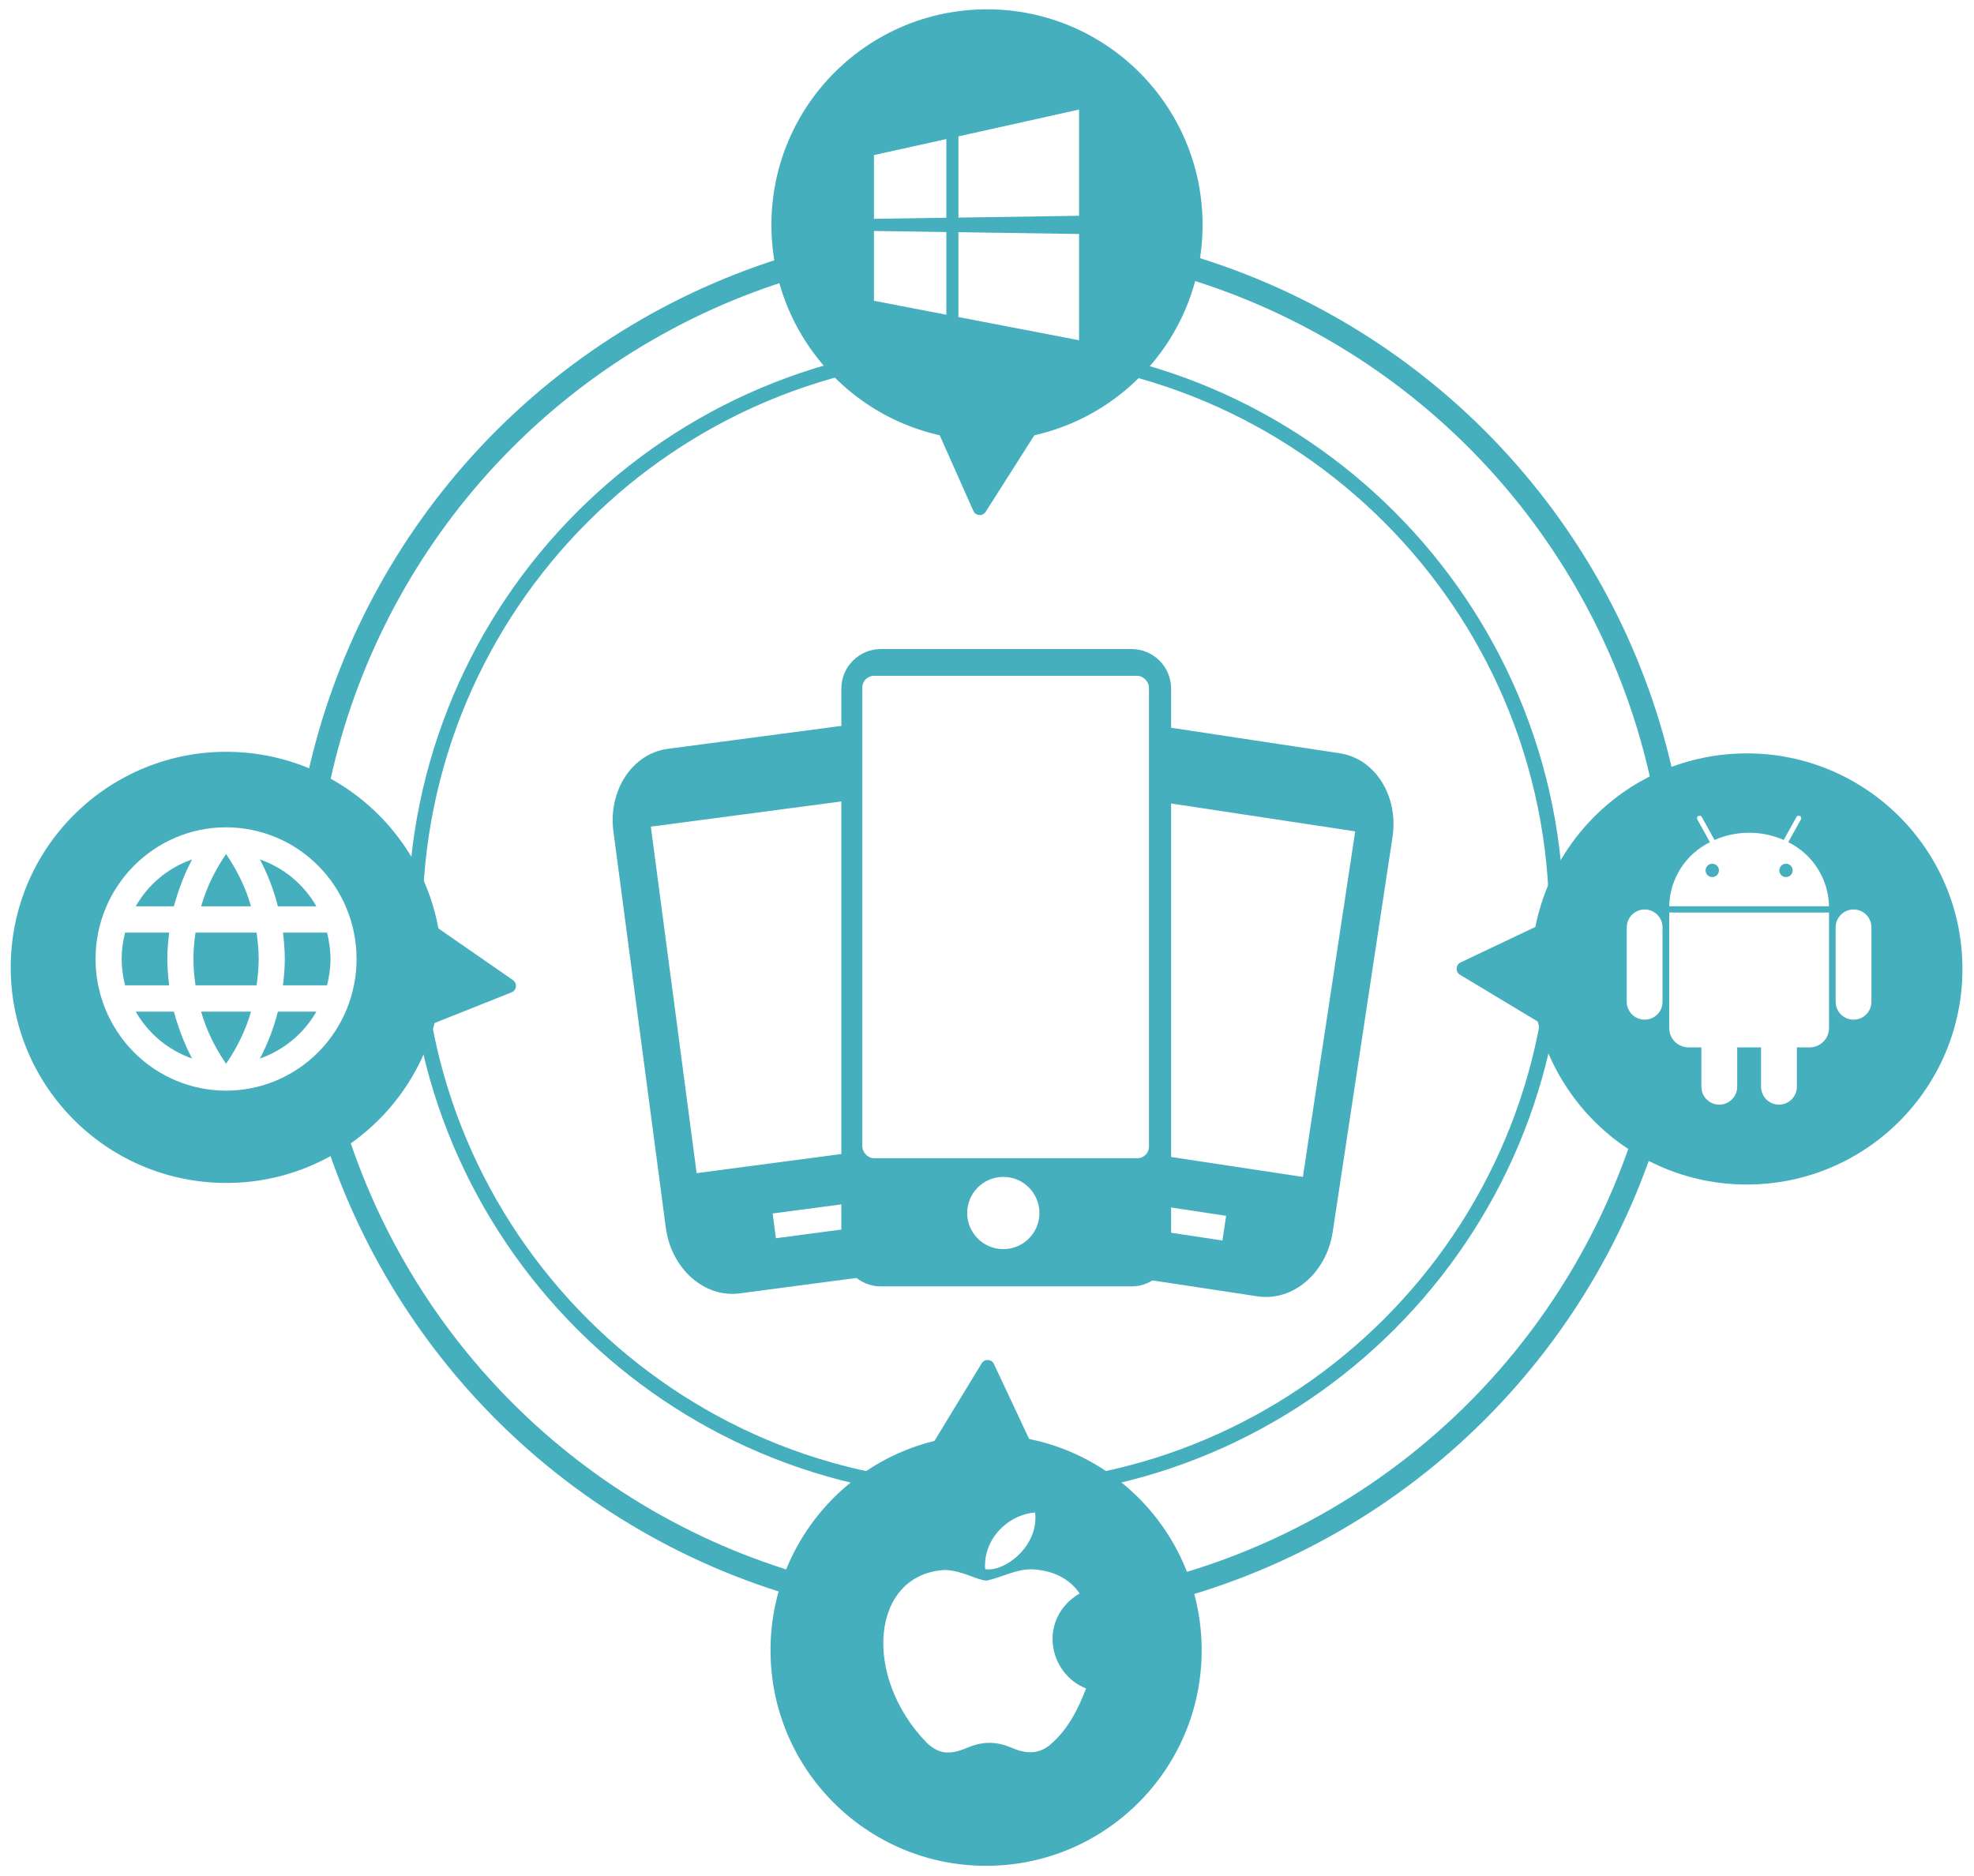 <svg width="847" height="805" viewBox="0 0 847 805" fill="none" xmlns="http://www.w3.org/2000/svg">
<circle cx="425" cy="397" r="295" stroke="#45AFBE" stroke-width="10"/>
<path d="M671 395C671 531.967 559.967 643 423 643C286.033 643 175 531.967 175 395C175 258.033 286.033 147 423 147C559.967 147 671 258.033 671 395ZM181.275 395C181.275 528.501 289.499 636.725 423 636.725C556.501 636.725 664.725 528.501 664.725 395C664.725 261.499 556.501 153.275 423 153.275C289.499 153.275 181.275 261.499 181.275 395Z" fill="#45AFBE"/>
<g filter="url(#filter0_d_42_294)">
<path d="M422.921 215.62C421.637 217.639 418.621 217.415 417.649 215.229L397.398 169.699C396.476 167.627 398.099 165.321 400.361 165.488L447.36 168.976C449.622 169.143 450.887 171.664 449.669 173.578L422.921 215.62Z" fill="#45AFBE"/>
<circle cx="423.5" cy="92.5" r="92.5" fill="#45AFBE"/>
<path d="M626.445 414.264C624.395 413.031 624.544 410.011 626.705 408.984L671.716 387.605C673.764 386.632 676.111 388.197 675.999 390.463L673.684 437.534C673.572 439.799 671.084 441.126 669.141 439.957L626.445 414.264Z" fill="#45AFBE"/>
<circle cx="749.541" cy="411.776" r="92.5" transform="rotate(88.572 749.541 411.776)" fill="#45AFBE"/>
<path d="M421.205 581.014C422.448 578.969 425.467 579.132 426.484 581.298L447.65 626.409C448.614 628.462 447.038 630.801 444.773 630.679L397.713 628.142C395.448 628.02 394.133 625.525 395.311 623.587L421.205 581.014Z" fill="#45AFBE"/>
<circle cx="423.113" cy="704.12" r="92.5" transform="rotate(178.842 423.113 704.12)" fill="#45AFBE"/>
<path d="M220.1 416.567C222.066 417.93 221.723 420.934 219.499 421.819L173.202 440.246C171.095 441.085 168.855 439.372 169.112 437.118L174.462 390.295C174.72 388.041 177.289 386.878 179.153 388.17L220.1 416.567Z" fill="#45AFBE"/>
<circle cx="97.1" cy="411.1" r="92.5" transform="rotate(-87.725 97.1 411.1)" fill="#45AFBE"/>
</g>
<g filter="url(#filter1_d_42_294)">
<path d="M574.872 319.231L501.718 308.154C486.538 305.855 472.136 318.193 469.473 335.776L443.811 505.25C441.149 522.833 451.253 538.881 466.433 541.18L539.587 552.257C554.767 554.555 569.169 542.217 571.831 524.634L597.493 355.161C600.155 337.578 590.051 321.529 574.872 319.231ZM524.506 528.303L487.929 522.765L489.533 512.173L526.11 517.711L524.506 528.303ZM559.037 501.027L463.022 486.489L485.476 338.199L581.491 352.738L559.037 501.027Z" fill="#45AFBE"/>
<path d="M359.856 307.637L286.506 317.334C271.286 319.346 260.882 335.202 263.212 352.832L285.679 522.759C288.009 540.388 302.177 552.995 317.397 550.983L390.747 541.286C405.967 539.273 416.372 523.418 414.041 505.788L391.575 335.861C389.244 318.231 375.076 305.624 359.856 307.637ZM369.601 522.469L332.926 527.318L331.522 516.698L368.197 511.849L369.601 522.469ZM395.187 486.668L298.916 499.396L279.258 350.711L375.529 337.983L395.187 486.668Z" fill="#45AFBE"/>
<g filter="url(#filter2_d_42_294)">
<path d="M485.5 270.5H378C368.611 270.5 361 278.111 361 287.5V527C361 536.389 368.611 544 378 544H485.5C494.889 544 502.5 536.389 502.5 527V287.5C502.5 278.111 494.889 270.5 485.5 270.5Z" fill="#45AFBE"/>
</g>
</g>
<path d="M767.307 361.382L772.729 351.62C772.798 351.495 772.842 351.358 772.858 351.216C772.874 351.074 772.862 350.93 772.823 350.793C772.783 350.655 772.717 350.527 772.628 350.415C772.538 350.303 772.428 350.21 772.303 350.141C772.177 350.072 772.039 350.028 771.897 350.012C771.755 349.996 771.611 350.008 771.473 350.047C771.335 350.087 771.207 350.153 771.095 350.242C770.983 350.331 770.889 350.441 770.82 350.567L765.342 360.43C760.665 358.384 755.615 357.327 750.508 357.327C745.402 357.327 740.352 358.384 735.675 360.43L730.197 350.567C730.057 350.312 729.821 350.124 729.542 350.043C729.263 349.963 728.963 349.996 728.709 350.135C728.454 350.275 728.266 350.51 728.185 350.789C728.104 351.067 728.137 351.366 728.277 351.62L733.698 361.382C728.54 363.921 724.181 367.829 721.101 372.676C718.021 377.524 716.338 383.125 716.236 388.864H784.781C784.678 383.123 782.993 377.522 779.911 372.674C776.829 367.827 772.468 363.92 767.307 361.382ZM734.692 376.346C734.126 376.346 733.572 376.178 733.101 375.864C732.63 375.55 732.263 375.103 732.046 374.581C731.83 374.058 731.774 373.483 731.885 372.929C731.995 372.375 732.269 371.865 732.67 371.466C733.071 371.067 733.581 370.795 734.137 370.685C734.693 370.576 735.269 370.633 735.792 370.85C736.315 371.067 736.762 371.434 737.076 371.905C737.39 372.376 737.557 372.929 737.556 373.494C737.554 374.251 737.252 374.976 736.715 375.511C736.178 376.046 735.451 376.346 734.692 376.346ZM766.33 376.346C765.764 376.346 765.21 376.178 764.739 375.864C764.268 375.55 763.901 375.103 763.684 374.581C763.468 374.058 763.411 373.483 763.522 372.929C763.633 372.375 763.907 371.865 764.308 371.466C764.709 371.067 765.219 370.795 765.775 370.685C766.331 370.576 766.907 370.633 767.43 370.85C767.953 371.067 768.4 371.434 768.714 371.905C769.028 372.376 769.195 372.929 769.194 373.494C769.192 374.251 768.89 374.976 768.353 375.511C767.816 376.046 767.089 376.346 766.33 376.346ZM716.225 441.144C716.223 442.233 716.437 443.31 716.854 444.316C717.271 445.321 717.882 446.235 718.653 447.004C719.425 447.773 720.34 448.383 721.348 448.798C722.356 449.213 723.436 449.426 724.527 449.424H730.022V466.332C730.022 468.366 730.831 470.316 732.272 471.754C733.713 473.192 735.668 474 737.705 474C739.743 474 741.698 473.192 743.138 471.754C744.579 470.316 745.389 468.366 745.389 466.332V449.424H755.634V466.332C755.634 468.365 756.443 470.315 757.883 471.752C759.324 473.19 761.277 473.997 763.314 473.997C765.351 473.997 767.305 473.19 768.745 471.752C770.186 470.315 770.995 468.365 770.995 466.332V449.424H776.496C777.585 449.425 778.663 449.211 779.669 448.795C780.676 448.38 781.59 447.771 782.36 447.002C783.13 446.234 783.741 445.321 784.157 444.317C784.573 443.313 784.787 442.237 784.787 441.15V391.569H716.225V441.144ZM705.681 390.25C703.644 390.253 701.691 391.063 700.251 392.501C698.811 393.939 698.001 395.888 698 397.921V429.872C698 430.879 698.199 431.875 698.585 432.805C698.971 433.735 699.536 434.58 700.25 435.292C700.963 436.004 701.81 436.569 702.741 436.954C703.673 437.339 704.672 437.537 705.681 437.537C706.689 437.537 707.688 437.339 708.62 436.954C709.552 436.569 710.399 436.004 711.112 435.292C711.825 434.58 712.391 433.735 712.777 432.805C713.163 431.875 713.361 430.879 713.361 429.872V397.921C713.358 395.889 712.548 393.941 711.109 392.504C709.669 391.067 707.717 390.259 705.681 390.256V390.25ZM795.319 390.25C793.282 390.253 791.329 391.063 789.889 392.501C788.45 393.939 787.64 395.888 787.639 397.921V429.872C787.639 430.879 787.837 431.875 788.223 432.805C788.609 433.735 789.175 434.58 789.888 435.292C790.601 436.004 791.448 436.569 792.38 436.954C793.312 437.339 794.311 437.537 795.319 437.537C796.328 437.537 797.327 437.339 798.259 436.954C799.19 436.569 800.037 436.004 800.75 435.292C801.464 434.58 802.029 433.735 802.415 432.805C802.801 431.875 803 430.879 803 429.872V397.921C802.997 395.889 802.187 393.941 800.747 392.504C799.307 391.067 797.355 390.259 795.319 390.256V390.25Z" fill="white"/>
<path d="M451.488 747.868C445.866 753.303 439.729 752.445 433.82 749.87C427.568 747.238 421.832 747.124 415.235 749.87C406.975 753.417 402.616 752.388 397.683 747.868C369.691 719.088 373.821 675.262 405.599 673.66C413.343 674.06 418.734 677.894 423.266 678.237C430.035 676.864 436.516 672.916 443.744 673.431C452.405 674.117 458.945 677.55 463.247 683.73C445.35 694.429 449.595 717.944 466 724.524C462.73 733.106 458.486 741.631 451.43 747.925L451.488 747.868ZM422.692 673.316C421.832 660.557 432.214 650.03 444.145 649C445.809 663.761 430.723 674.747 422.692 673.316Z" fill="white"/>
<path d="M375 93.895L375 66.54L406.059 59.662L406.059 93.426L375 93.895ZM463 47L463 92.592L411.235 93.374L411.235 58.515L463 47ZM375 99.105L406.059 99.574L406.059 135.058L375 129.066L375 99.105ZM463 100.408L463 146L411.235 136.048L411.235 99.626L463 100.408Z" fill="white"/>
<path d="M121.416 422.8C121.864 419.071 122.2 415.342 122.2 411.5C122.2 407.658 121.864 403.929 121.416 400.2H140.344C141.24 403.816 141.8 407.602 141.8 411.5C141.8 415.399 141.24 419.184 140.344 422.8M111.504 454.214C114.864 447.942 117.44 441.163 119.232 434.1H135.752C130.327 443.526 121.719 450.666 111.504 454.214ZM110.104 422.8H83.896C83.336 419.071 83 415.342 83 411.5C83 407.658 83.336 403.873 83.896 400.2H110.104C110.608 403.873 111 407.658 111 411.5C111 415.342 110.608 419.071 110.104 422.8ZM97 456.474C92.352 449.694 88.6 442.18 86.304 434.1H107.696C105.4 442.18 101.648 449.694 97 456.474ZM74.6 388.9H58.248C63.618 379.449 72.219 372.297 82.44 368.786C79.08 375.058 76.56 381.838 74.6 388.9ZM58.248 434.1H74.6C76.56 441.163 79.08 447.942 82.44 454.214C72.24 450.664 63.651 443.523 58.248 434.1ZM53.656 422.8C52.76 419.184 52.2 415.399 52.2 411.5C52.2 407.602 52.76 403.816 53.656 400.2H72.584C72.136 403.929 71.8 407.658 71.8 411.5C71.8 415.342 72.136 419.071 72.584 422.8M97 366.47C101.648 373.25 105.4 380.821 107.696 388.9H86.304C88.6 380.821 92.352 373.25 97 366.47ZM135.752 388.9H119.232C117.479 381.902 114.884 375.147 111.504 368.786C121.808 372.346 130.376 379.521 135.752 388.9ZM97 355C66.032 355 41 380.425 41 411.5C41 426.485 46.9 440.856 57.402 451.452C62.602 456.698 68.775 460.86 75.57 463.699C82.364 466.539 89.646 468 97 468C111.852 468 126.096 462.047 136.598 451.452C147.1 440.856 153 426.485 153 411.5C153 404.08 151.552 396.733 148.737 389.878C145.923 383.023 141.798 376.795 136.598 371.548C131.398 366.302 125.225 362.14 118.43 359.301C111.636 356.461 104.354 355 97 355Z" fill="white"/>
<rect x="370" y="290" width="123" height="207" rx="5" fill="white"/>
<circle cx="430.5" cy="520.5" r="15.5" fill="white"/>
<defs>
<filter id="filter0_d_42_294" x="0.598" y="0" width="845.444" height="804.62" filterUnits="userSpaceOnUse" color-interpolation-filters="sRGB">
<feFlood flood-opacity="0" result="BackgroundImageFix"/>
<feColorMatrix in="SourceAlpha" type="matrix" values="0 0 0 0 0 0 0 0 0 0 0 0 0 0 0 0 0 0 127 0" result="hardAlpha"/>
<feOffset dy="4"/>
<feGaussianBlur stdDeviation="2"/>
<feComposite in2="hardAlpha" operator="out"/>
<feColorMatrix type="matrix" values="0 0 0 0 0 0 0 0 0 0 0 0 0 0 0 0 0 0 0.25 0"/>
<feBlend mode="normal" in2="BackgroundImageFix" result="effect1_dropShadow_42_294"/>
<feBlend mode="normal" in="SourceGraphic" in2="effect1_dropShadow_42_294" result="shape"/>
</filter>
<filter id="filter1_d_42_294" x="258.886" y="270.5" width="343.032" height="290.032" filterUnits="userSpaceOnUse" color-interpolation-filters="sRGB">
<feFlood flood-opacity="0" result="BackgroundImageFix"/>
<feColorMatrix in="SourceAlpha" type="matrix" values="0 0 0 0 0 0 0 0 0 0 0 0 0 0 0 0 0 0 127 0" result="hardAlpha"/>
<feOffset dy="4"/>
<feGaussianBlur stdDeviation="2"/>
<feComposite in2="hardAlpha" operator="out"/>
<feColorMatrix type="matrix" values="0 0 0 0 0 0 0 0 0 0 0 0 0 0 0 0 0 0 0.25 0"/>
<feBlend mode="normal" in2="BackgroundImageFix" result="effect1_dropShadow_42_294"/>
<feBlend mode="normal" in="SourceGraphic" in2="effect1_dropShadow_42_294" result="shape"/>
</filter>
<filter id="filter2_d_42_294" x="357" y="270.5" width="149.5" height="281.5" filterUnits="userSpaceOnUse" color-interpolation-filters="sRGB">
<feFlood flood-opacity="0" result="BackgroundImageFix"/>
<feColorMatrix in="SourceAlpha" type="matrix" values="0 0 0 0 0 0 0 0 0 0 0 0 0 0 0 0 0 0 127 0" result="hardAlpha"/>
<feOffset dy="4"/>
<feGaussianBlur stdDeviation="2"/>
<feComposite in2="hardAlpha" operator="out"/>
<feColorMatrix type="matrix" values="0 0 0 0 0 0 0 0 0 0 0 0 0 0 0 0 0 0 0.25 0"/>
<feBlend mode="normal" in2="BackgroundImageFix" result="effect1_dropShadow_42_294"/>
<feBlend mode="normal" in="SourceGraphic" in2="effect1_dropShadow_42_294" result="shape"/>
</filter>
</defs>
</svg>
